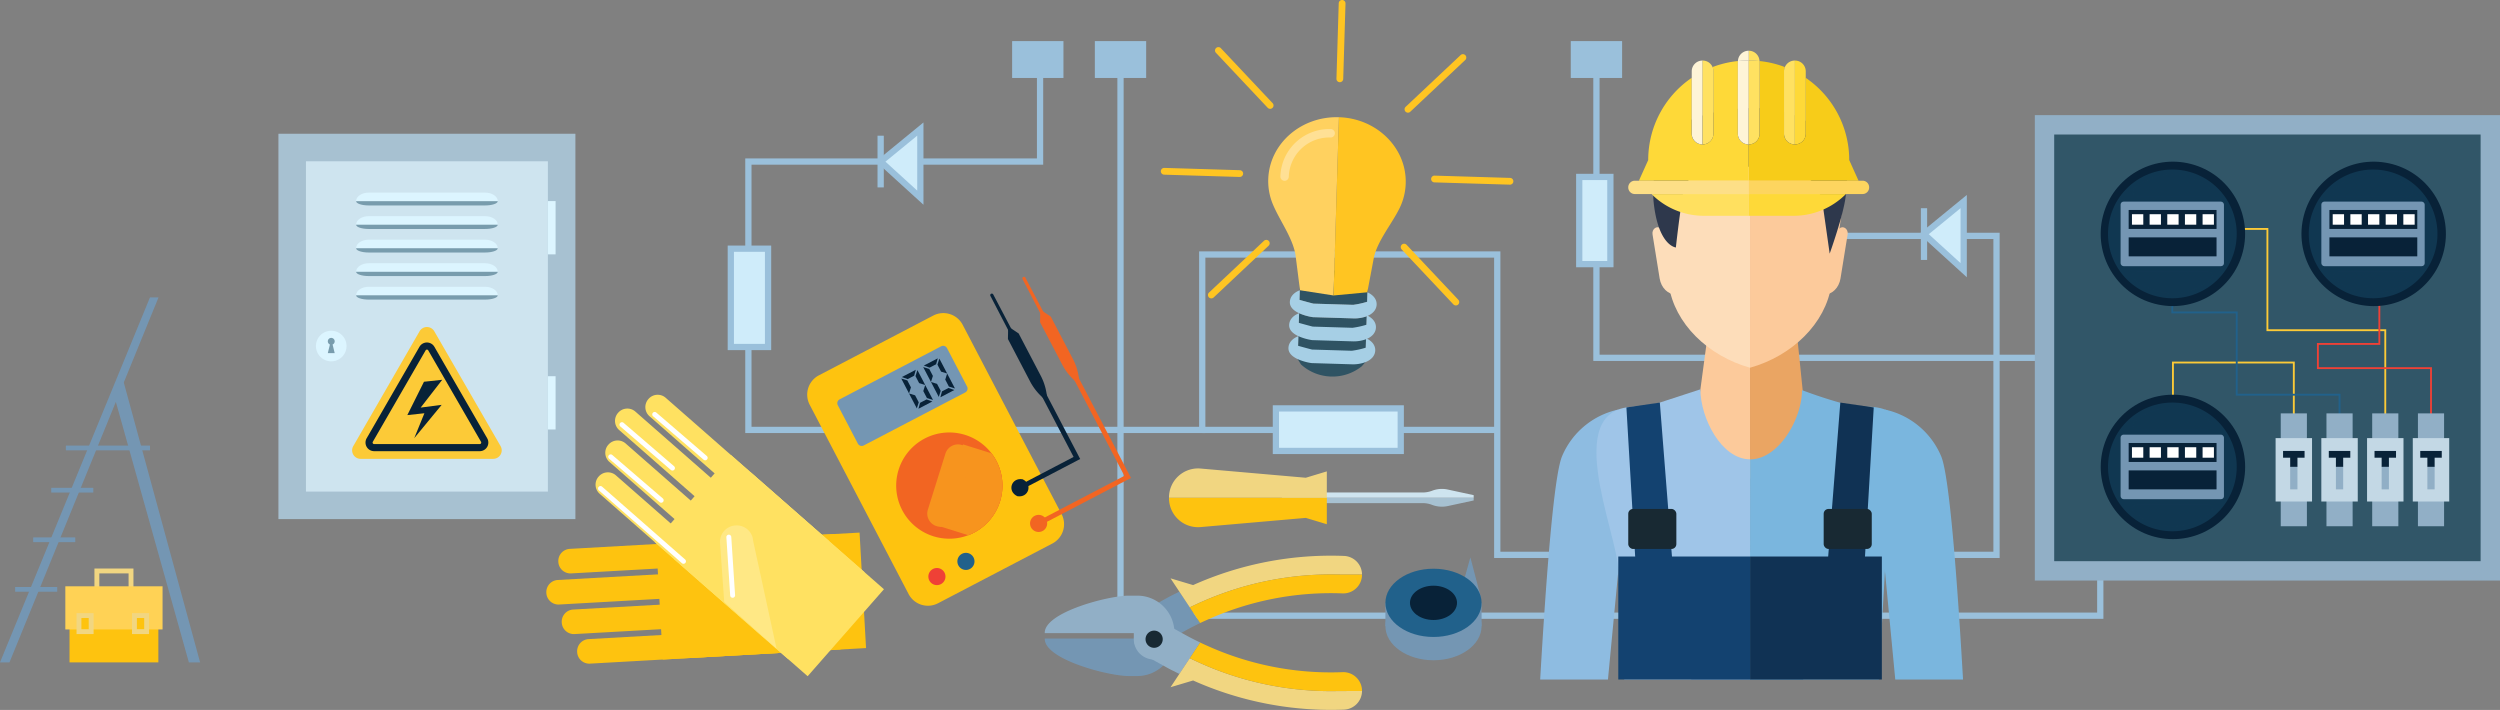 <svg xmlns="http://www.w3.org/2000/svg" width="1139.616" height="323.606" viewBox="0 0 1139.616 323.606">
  <rect x="0" y="0" width="1139.616" height="323.606" fill="#808080" stroke="none"/>
  <g id="Grupo_9814" data-name="Grupo 9814" transform="translate(-64.698 -250.662)">
    <g id="Grupo_9499" data-name="Grupo 9499" transform="translate(396.411 269.401)">
      <g id="Grupo_9486" data-name="Grupo 9486" transform="translate(8.014 9.091)">
        <path id="Trazado_9999" data-name="Trazado 9999" d="M755.549,486.936H525.117V350.025H393.489v79.961H183.749V304.8H316.706V260.414h2.854v47.241H186.6V427.132H390.635V347.172H527.971V484.083H752.7V341.534H663.383v-2.854h92.167Z" transform="translate(-183.749 -260.414)" fill="#9ac0db"/>
      </g>
      <g id="Grupo_9487" data-name="Grupo 9487" transform="translate(177.638 9.091)">
        <path id="Trazado_10000" data-name="Trazado 10000" d="M692.666,514.676H243.19V260.414h2.854V511.822h443.77v-114.7H460.142V265.689H463V394.268H692.666Z" transform="translate(-243.19 -260.414)" fill="#9ac0db"/>
      </g>
      <g id="Grupo_9488" data-name="Grupo 9488" transform="translate(129.664)">
        <rect id="Rectángulo_6158" data-name="Rectángulo 6158" width="23.396" height="16.804" fill="#9ac0db"/>
      </g>
      <g id="Grupo_9489" data-name="Grupo 9489" transform="translate(167.366)">
        <rect id="Rectángulo_6159" data-name="Rectángulo 6159" width="23.398" height="16.804" fill="#9ac0db"/>
      </g>
      <g id="Grupo_9490" data-name="Grupo 9490" transform="translate(384.318)">
        <rect id="Rectángulo_6160" data-name="Rectángulo 6160" width="23.398" height="16.804" fill="#9ac0db"/>
      </g>
      <g id="Grupo_9491" data-name="Grupo 9491" transform="translate(67.546 37.073)">
        <path id="Trazado_10001" data-name="Trazado 10001" d="M223.472,271.274l-18.1,14.82,18.1,16.467Z" transform="translate(-203.193 -268.266)" fill="#cfecfa"/>
        <path id="Trazado_10002" data-name="Trazado 10002" d="M226.315,307.745,204.61,288l21.7-17.775Zm-17.342-19.639,14.488,13.184V276.244Z" transform="translate(-204.61 -270.22)" fill="#9ac0db"/>
      </g>
      <g id="Grupo_9492" data-name="Grupo 9492" transform="translate(68.301 43.12)">
        <rect id="Rectángulo_6161" data-name="Rectángulo 6161" width="2.854" height="23.568" fill="#9ac0db"/>
      </g>
      <g id="Grupo_9493" data-name="Grupo 9493" transform="translate(543.149 70.127)">
        <path id="Trazado_10003" data-name="Trazado 10003" d="M390.137,282.858l-18.1,14.82,18.1,16.467Z" transform="translate(-369.857 -279.847)" fill="#cfecfa"/>
        <path id="Trazado_10004" data-name="Trazado 10004" d="M392.983,319.328l-21.708-19.75L392.983,281.8ZM375.641,299.69l14.488,13.184V287.827Z" transform="translate(-371.275 -281.803)" fill="#9ac0db"/>
      </g>
      <g id="Grupo_9494" data-name="Grupo 9494" transform="translate(543.905 76.176)">
        <rect id="Rectángulo_6162" data-name="Rectángulo 6162" width="2.854" height="23.568" fill="#9ac0db"/>
      </g>
      <g id="Grupo_9495" data-name="Grupo 9495" transform="translate(0 93.199)">
        <rect id="Rectángulo_6163" data-name="Rectángulo 6163" width="16.98" height="44.809" transform="translate(1.425 1.426)" fill="#cfecfa"/>
        <path id="Trazado_10005" data-name="Trazado 10005" d="M200.773,337.55H180.94V289.888h19.833ZM183.794,334.7h14.126V292.742H183.794Z" transform="translate(-180.94 -289.888)" fill="#9ac0db"/>
      </g>
      <g id="Grupo_9496" data-name="Grupo 9496" transform="translate(216.328 175.809)">
        <rect id="Rectángulo_6164" data-name="Rectángulo 6164" width="134.482" height="2.854" fill="#9ac0db"/>
      </g>
      <g id="Grupo_9497" data-name="Grupo 9497" transform="translate(248.475 165.995)">
        <rect id="Rectángulo_6165" data-name="Rectángulo 6165" width="56.906" height="19.385" transform="translate(1.426 1.425)" fill="#cfecfa"/>
        <path id="Trazado_10006" data-name="Trazado 10006" d="M327.771,337.636H268.013V315.4h59.758Zm-56.9-2.854h54.051V318.252H270.867Z" transform="translate(-268.013 -315.398)" fill="#9ac0db"/>
      </g>
      <g id="Grupo_9498" data-name="Grupo 9498" transform="translate(386.752 60.499)">
        <rect id="Rectángulo_6166" data-name="Rectángulo 6166" width="14.198" height="39.745" transform="translate(1.426 1.426)" fill="#cfecfa"/>
        <path id="Trazado_10007" data-name="Trazado 10007" d="M333.52,321.025H316.469v-42.6H333.52Zm-14.2-2.854h11.343V281.283H319.323Z" transform="translate(-316.469 -278.429)" fill="#9ac0db"/>
      </g>
    </g>
    <g id="Grupo_9521" data-name="Grupo 9521" transform="translate(191.62 311.635)">
      <g id="Grupo_9500" data-name="Grupo 9500">
        <rect id="Rectángulo_6167" data-name="Rectángulo 6167" width="135.377" height="175.658" fill="#a7c1d1"/>
      </g>
      <g id="Grupo_9501" data-name="Grupo 9501" transform="translate(12.547 12.549)">
        <rect id="Rectángulo_6168" data-name="Rectángulo 6168" width="110.282" height="150.563" fill="#cee4ef"/>
      </g>
      <g id="Grupo_9502" data-name="Grupo 9502" transform="translate(35.407 26.823)">
        <path id="Trazado_10008" data-name="Trazado 10008" d="M186.147,285.329H121.583v-.04c0-2.132,2.594-3.861,5.793-3.861h52.975c3.2,0,5.8,1.729,5.8,3.861Z" transform="translate(-121.583 -281.428)" fill="#dcf5ff"/>
      </g>
      <g id="Grupo_9503" data-name="Grupo 9503" transform="translate(35.407 30.724)">
        <path id="Trazado_10009" data-name="Trazado 10009" d="M186.147,282.8H121.583v.02c0,1.067,2.594,1.932,5.793,1.932h52.975c3.2,0,5.8-.865,5.8-1.932Z" transform="translate(-121.583 -282.795)" fill="#789cad"/>
      </g>
      <g id="Grupo_9504" data-name="Grupo 9504" transform="translate(35.407 37.556)">
        <path id="Trazado_10010" data-name="Trazado 10010" d="M186.147,289.09H121.583v-.04c0-2.134,2.594-3.861,5.793-3.861h52.975c3.2,0,5.8,1.727,5.8,3.861Z" transform="translate(-121.583 -285.189)" fill="#dcf5ff"/>
      </g>
      <g id="Grupo_9505" data-name="Grupo 9505" transform="translate(35.407 41.457)">
        <path id="Trazado_10011" data-name="Trazado 10011" d="M186.147,286.556H121.583v.02c0,1.067,2.594,1.929,5.793,1.929h52.975c3.2,0,5.8-.862,5.8-1.929Z" transform="translate(-121.583 -286.556)" fill="#789cad"/>
      </g>
      <g id="Grupo_9506" data-name="Grupo 9506" transform="translate(35.407 48.285)">
        <path id="Trazado_10012" data-name="Trazado 10012" d="M186.147,292.85H121.583v-.037c0-2.135,2.594-3.864,5.793-3.864h52.975c3.2,0,5.8,1.729,5.8,3.864Z" transform="translate(-121.583 -288.949)" fill="#dcf5ff"/>
      </g>
      <g id="Grupo_9507" data-name="Grupo 9507" transform="translate(35.407 52.186)">
        <path id="Trazado_10013" data-name="Trazado 10013" d="M186.147,290.316H121.583v.02c0,1.067,2.594,1.932,5.793,1.932h52.975c3.2,0,5.8-.865,5.8-1.932Z" transform="translate(-121.583 -290.316)" fill="#789cad"/>
      </g>
      <g id="Grupo_9508" data-name="Grupo 9508" transform="translate(35.407 59.018)">
        <path id="Trazado_10014" data-name="Trazado 10014" d="M186.147,296.611H121.583v-.037c0-2.134,2.594-3.864,5.793-3.864h52.975c3.2,0,5.8,1.729,5.8,3.864Z" transform="translate(-121.583 -292.71)" fill="#dcf5ff"/>
      </g>
      <g id="Grupo_9509" data-name="Grupo 9509" transform="translate(35.407 62.919)">
        <path id="Trazado_10015" data-name="Trazado 10015" d="M186.147,294.077H121.583v.02c0,1.067,2.594,1.932,5.793,1.932h52.975c3.2,0,5.8-.865,5.8-1.932Z" transform="translate(-121.583 -294.077)" fill="#789cad"/>
      </g>
      <g id="Grupo_9510" data-name="Grupo 9510" transform="translate(35.407 69.751)">
        <path id="Trazado_10016" data-name="Trazado 10016" d="M186.147,300.372H121.583v-.04c0-2.135,2.594-3.861,5.793-3.861h52.975c3.2,0,5.8,1.726,5.8,3.861Z" transform="translate(-121.583 -296.471)" fill="#dcf5ff"/>
      </g>
      <g id="Grupo_9511" data-name="Grupo 9511" transform="translate(35.407 73.651)">
        <path id="Trazado_10017" data-name="Trazado 10017" d="M186.147,297.838H121.583v.02c0,1.067,2.594,1.932,5.793,1.932h52.975c3.2,0,5.8-.865,5.8-1.932Z" transform="translate(-121.583 -297.838)" fill="#789cad"/>
      </g>
      <g id="Grupo_9516" data-name="Grupo 9516" transform="translate(33.588 88.099)">
        <g id="Grupo_9512" data-name="Grupo 9512">
          <path id="Trazado_10018" data-name="Trazado 10018" d="M155.045,362.993H124.822a3.87,3.87,0,0,1-3.353-5.8l15.113-26.176L151.7,304.836a3.87,3.87,0,0,1,6.7,0l15.113,26.177,15.11,26.176a3.869,3.869,0,0,1-3.35,5.8Z" transform="translate(-120.945 -302.901)" fill="#fcca37"/>
        </g>
        <g id="Grupo_9514" data-name="Grupo 9514" transform="translate(6.098 7.049)">
          <g id="Grupo_9513" data-name="Grupo 9513">
            <path id="Trazado_10019" data-name="Trazado 10019" d="M175.158,354.919H127.017a3.93,3.93,0,0,1-3.4-5.893l24.068-41.689a3.925,3.925,0,0,1,6.8,0l24.07,41.689a3.928,3.928,0,0,1-3.4,5.893Zm-24.073-46.3a.66.66,0,0,0-.591.34L126.42,350.647a.676.676,0,0,0,0,.688.667.667,0,0,0,.6.342h48.141a.686.686,0,0,0,.591-1.03l-24.07-41.692A.672.672,0,0,0,151.084,308.616Z" transform="translate(-123.082 -305.371)" fill="#082238"/>
          </g>
        </g>
        <g id="Grupo_9515" data-name="Grupo 9515" transform="translate(25.17 24.051)">
          <path id="Trazado_10020" data-name="Trazado 10020" d="M135.849,324l9.825-12.672-8.325.9-7.583,15.2,7.779-.842-4.63,11.359,12.507-15.193Z" transform="translate(-129.766 -311.329)" fill="#082238"/>
        </g>
      </g>
      <g id="Grupo_9517" data-name="Grupo 9517" transform="translate(17.104 89.8)">
        <path id="Trazado_10021" data-name="Trazado 10021" d="M129.112,310.469a6.971,6.971,0,1,1-6.971-6.971A6.97,6.97,0,0,1,129.112,310.469Z" transform="translate(-115.169 -303.497)" fill="#dcf5ff"/>
      </g>
      <g id="Grupo_9518" data-name="Grupo 9518" transform="translate(22.509 93.059)">
        <path id="Trazado_10022" data-name="Trazado 10022" d="M120.2,306.206a1.568,1.568,0,1,0-2.18,1.441l-.956,3.927H120.2l-.956-3.927A1.566,1.566,0,0,0,120.2,306.206Z" transform="translate(-117.063 -304.639)" fill="#789cad"/>
      </g>
      <g id="Grupo_9519" data-name="Grupo 9519" transform="translate(122.829 30.693)">
        <rect id="Rectángulo_6169" data-name="Rectángulo 6169" width="3.515" height="24.287" fill="#dcf5ff"/>
      </g>
      <g id="Grupo_9520" data-name="Grupo 9520" transform="translate(122.829 110.52)">
        <rect id="Rectángulo_6170" data-name="Rectángulo 6170" width="3.515" height="24.287" fill="#dcf5ff"/>
      </g>
    </g>
    <g id="Grupo_9551" data-name="Grupo 9551" transform="translate(540.94 464.192)">
      <g id="Grupo_9538" data-name="Grupo 9538" transform="translate(0 39.769)">
        <g id="Grupo_9534" data-name="Grupo 9534">
          <g id="Grupo_9522" data-name="Grupo 9522" transform="translate(0 37.776)">
            <path id="Trazado_10023" data-name="Trazado 10023" d="M290.712,352.834v-.171H231.587v.171c0,9.346,28.95,16.925,38.3,16.925h3.9A16.927,16.927,0,0,0,290.712,352.834Z" transform="translate(-231.587 -352.663)" fill="#7496b3"/>
          </g>
          <g id="Grupo_9533" data-name="Grupo 9533" transform="translate(40.665)">
            <g id="Grupo_9527" data-name="Grupo 9527">
              <g id="Grupo_9523" data-name="Grupo 9523" transform="translate(0 16.402)">
                <path id="Trazado_10024" data-name="Trazado 10024" d="M266.537,345.173c-1.812.907-3.641,1.772-5.419,2.754l-10.861,5.99a8.546,8.546,0,0,0-3.353,11.614,8.325,8.325,0,0,0,.85,1.23,8.54,8.54,0,0,0,10.764,2.126l10.861-5.993c2.491-1.378,5.031-2.648,7.591-3.858l-.959.437-4.729-7.137Z" transform="translate(-245.837 -345.173)" fill="#7496b3"/>
              </g>
              <g id="Grupo_9524" data-name="Grupo 9524" transform="translate(31.133 29.284)">
                <path id="Trazado_10025" data-name="Trazado 10025" d="M256.747,350.669c.722-.342,1.447-.656,2.172-.982Z" transform="translate(-256.747 -349.687)" fill="#182933"/>
              </g>
              <g id="Grupo_9525" data-name="Grupo 9525" transform="translate(16.679)">
                <path id="Trazado_10026" data-name="Trazado 10026" d="M260.448,362.99l-4.746-7.163-4.021-6.067,10.2,3.048.034.051a153.9,153.9,0,0,1,68.847-13.315,8.543,8.543,0,0,1,8.207,8.5c-4.891-.014-10.81-.031-11.369-.043a145.351,145.351,0,0,0-61.031,12.157C264.512,361.058,262.469,361.994,260.448,362.99Z" transform="translate(-251.682 -339.425)" fill="#f1d681"/>
              </g>
              <g id="Grupo_9526" data-name="Grupo 9526" transform="translate(25.446 8.548)">
                <path id="Trazado_10027" data-name="Trazado 10027" d="M254.754,357.438c2.02-1,4.064-1.932,6.121-2.831a145.351,145.351,0,0,1,61.031-12.157c.559.011,6.478.029,11.369.043l0,.034c0,.114,0,.231-.006.345a8.542,8.542,0,0,1-8.878,8.2,136.825,136.825,0,0,0-61.781,12.082c-.725.325-1.45.639-2.172.982l-.959.437Z" transform="translate(-254.754 -342.421)" fill="#fec30f"/>
              </g>
            </g>
            <g id="Grupo_9532" data-name="Grupo 9532" transform="translate(0 29.13)">
              <g id="Grupo_9528" data-name="Grupo 9528">
                <path id="Trazado_10028" data-name="Trazado 10028" d="M247.755,352.817a8.349,8.349,0,0,0-.85,1.233,8.543,8.543,0,0,0,3.353,11.612l10.861,5.993c1.778.979,3.607,1.843,5.419,2.754l4.746-7.163,4.729-7.137.959.437c-2.56-1.213-5.1-2.483-7.591-3.858l-10.861-5.993A8.539,8.539,0,0,0,247.755,352.817Z" transform="translate(-245.837 -349.633)" fill="#91afc6"/>
              </g>
              <g id="Grupo_9529" data-name="Grupo 9529" transform="translate(31.133 10.911)">
                <path id="Trazado_10029" data-name="Trazado 10029" d="M256.747,353.457c.722.34,1.447.656,2.172.984Z" transform="translate(-256.747 -353.457)" fill="#182933"/>
              </g>
              <g id="Grupo_9530" data-name="Grupo 9530" transform="translate(16.679 17.612)">
                <path id="Trazado_10030" data-name="Trazado 10030" d="M260.448,355.8l-4.746,7.163-4.021,6.067,10.2-3.048.034-.051a153.982,153.982,0,0,0,68.847,13.315,8.546,8.546,0,0,0,8.207-8.5c-4.891.017-10.81.034-11.369.046a145.356,145.356,0,0,1-61.031-12.159C264.512,357.734,262.469,356.8,260.448,355.8Z" transform="translate(-251.682 -355.805)" fill="#f1d681"/>
              </g>
              <g id="Grupo_9531" data-name="Grupo 9531" transform="translate(25.446 10.475)">
                <path id="Trazado_10031" data-name="Trazado 10031" d="M254.754,360.441c2.02.993,4.064,1.929,6.121,2.828a145.356,145.356,0,0,0,61.031,12.159c.559-.011,6.478-.029,11.369-.046l0-.034c0-.114,0-.228-.006-.345a8.545,8.545,0,0,0-8.878-8.2,136.9,136.9,0,0,1-61.781-12.077c-.725-.328-1.45-.645-2.172-.984l-.959-.437Z" transform="translate(-254.754 -353.304)" fill="#fec30f"/>
              </g>
            </g>
          </g>
        </g>
        <g id="Grupo_9536" data-name="Grupo 9536" transform="translate(0 18.223)">
          <g id="Grupo_9535" data-name="Grupo 9535">
            <path id="Trazado_10032" data-name="Trazado 10032" d="M231.587,362.733v.174h40.6v2.765a9.26,9.26,0,0,0,18.52,0v-2.939a16.925,16.925,0,0,0-16.925-16.922h-3.9C260.537,345.811,231.587,353.387,231.587,362.733Z" transform="translate(-231.587 -345.811)" fill="#91afc6"/>
          </g>
        </g>
        <g id="Grupo_9537" data-name="Grupo 9537" transform="translate(45.947 34.166)">
          <path id="Trazado_10033" data-name="Trazado 10033" d="M251.606,351.4a3.918,3.918,0,1,1-3.918,3.918A3.917,3.917,0,0,1,251.606,351.4Z" transform="translate(-247.688 -351.398)" fill="#182933"/>
        </g>
      </g>
      <g id="Grupo_9543" data-name="Grupo 9543" transform="translate(56.642)">
        <g id="Grupo_9539" data-name="Grupo 9539" transform="translate(51.454 9.348)">
          <path id="Trazado_10034" data-name="Trazado 10034" d="M356.9,331.6l-11.843-2.563a12.5,12.5,0,0,0-7.049.528l-.054.023a12.215,12.215,0,0,1-4.4.8h-64.09v2.414H356.9Z" transform="translate(-269.467 -328.765)" fill="#cee4ef"/>
        </g>
        <g id="Grupo_9540" data-name="Grupo 9540" transform="translate(51.454 13.395)">
          <path id="Trazado_10035" data-name="Trazado 10035" d="M356.9,331.39l-11.843,2.56a12.45,12.45,0,0,1-7.049-.525l-.054-.02a12.154,12.154,0,0,0-4.4-.808h-64.09v-2.414H356.9Z" transform="translate(-269.467 -330.183)" fill="#a7c1d1"/>
        </g>
        <g id="Grupo_9541" data-name="Grupo 9541">
          <path id="Trazado_10036" data-name="Trazado 10036" d="M323.382,326.836l-9.585,2.9-47.961-4.195a13.246,13.246,0,0,0-14.4,13.2v.146h71.946Z" transform="translate(-251.436 -325.489)" fill="#f1d681"/>
        </g>
        <g id="Grupo_9542" data-name="Grupo 9542" transform="translate(0 13.395)">
          <path id="Trazado_10037" data-name="Trazado 10037" d="M323.382,342.228l-9.585-2.894-47.961,4.189a13.242,13.242,0,0,1-14.4-13.2v-.146h71.946Z" transform="translate(-251.436 -330.183)" fill="#fec30f"/>
        </g>
      </g>
      <g id="Grupo_9550" data-name="Grupo 9550" transform="translate(155.292 40.543)">
        <g id="Grupo_9544" data-name="Grupo 9544" transform="translate(36.228)">
          <path id="Trazado_10038" data-name="Trazado 10038" d="M301.2,339.7l4.888,18.632-6.028,7.321-1.36-16.991Z" transform="translate(-298.701 -339.696)" fill="#7496b3"/>
        </g>
        <g id="Grupo_9545" data-name="Grupo 9545" transform="translate(0 15.788)">
          <path id="Trazado_10039" data-name="Trazado 10039" d="M307.922,345.229c12.108,0,21.919,6.966,21.919,15.558s-9.811,15.558-21.919,15.558-21.916-6.969-21.916-15.558S295.817,345.229,307.922,345.229Z" transform="translate(-286.006 -345.229)" fill="#7496b3"/>
        </g>
        <g id="Grupo_9546" data-name="Grupo 9546" transform="translate(0 20.728)">
          <rect id="Rectángulo_6171" data-name="Rectángulo 6171" width="8.798" height="10.618" fill="#7496b3"/>
        </g>
        <g id="Grupo_9547" data-name="Grupo 9547" transform="translate(35.038 20.728)">
          <rect id="Rectángulo_6172" data-name="Rectángulo 6172" width="8.798" height="10.618" fill="#7496b3"/>
        </g>
        <g id="Grupo_9548" data-name="Grupo 9548" transform="translate(0 5.173)">
          <path id="Trazado_10040" data-name="Trazado 10040" d="M307.922,341.509c12.108,0,21.919,6.963,21.919,15.555s-9.811,15.558-21.919,15.558-21.916-6.963-21.916-15.558S295.817,341.509,307.922,341.509Z" transform="translate(-286.006 -341.509)" fill="#21618b"/>
        </g>
        <g id="Grupo_9549" data-name="Grupo 9549" transform="translate(11.192 12.912)">
          <path id="Trazado_10041" data-name="Trazado 10041" d="M300.652,344.221c5.927,0,10.727,3.5,10.727,7.816s-4.8,7.819-10.727,7.819-10.724-3.5-10.724-7.819S294.728,344.221,300.652,344.221Z" transform="translate(-289.928 -344.221)" fill="#082238"/>
        </g>
      </g>
    </g>
    <g id="Grupo_9571" data-name="Grupo 9571" transform="translate(64.698 386.217)">
      <g id="Grupo_9558" data-name="Grupo 9558">
        <g id="Grupo_9552" data-name="Grupo 9552">
          <path id="Trazado_10042" data-name="Trazado 10042" d="M69.011,464.556H64.7l68.375-166.392h3.89Z" transform="translate(-64.698 -298.164)" fill="#7496b3"/>
        </g>
        <g id="Grupo_9553" data-name="Grupo 9553" transform="translate(30.032 67.571)">
          <rect id="Rectángulo_6173" data-name="Rectángulo 6173" width="38.343" height="2.157" fill="#7496b3"/>
        </g>
        <g id="Grupo_9554" data-name="Grupo 9554" transform="translate(23.357 86.816)">
          <rect id="Rectángulo_6174" data-name="Rectángulo 6174" width="19.172" height="2.157" fill="#7496b3"/>
        </g>
        <g id="Grupo_9555" data-name="Grupo 9555" transform="translate(15.135 109.419)">
          <rect id="Rectángulo_6175" data-name="Rectángulo 6175" width="19.171" height="2.157" fill="#7496b3"/>
        </g>
        <g id="Grupo_9556" data-name="Grupo 9556" transform="translate(6.913 132.023)">
          <rect id="Rectángulo_6176" data-name="Rectángulo 6176" width="19.172" height="2.157" fill="#7496b3"/>
        </g>
        <g id="Grupo_9557" data-name="Grupo 9557" transform="translate(51.494 36.175)">
          <path id="Trazado_10043" data-name="Trazado 10043" d="M122.469,441.058h-5.121l-34.6-123.442,4.208-6.775Z" transform="translate(-82.743 -310.841)" fill="#7496b3"/>
        </g>
      </g>
      <g id="Grupo_9570" data-name="Grupo 9570" transform="translate(29.782 123.605)">
        <g id="Grupo_9566" data-name="Grupo 9566">
          <g id="Grupo_9560" data-name="Grupo 9560" transform="translate(13.267)">
            <g id="Grupo_9559" data-name="Grupo 9559">
              <path id="Trazado_10044" data-name="Trazado 10044" d="M97.568,358.564H79.784V341.479H97.568Zm-15.561-2.223H95.345V343.7H82.007Z" transform="translate(-79.784 -341.479)" fill="#f1d681"/>
            </g>
          </g>
          <g id="Grupo_9561" data-name="Grupo 9561" transform="translate(1.91 12.756)">
            <rect id="Rectángulo_6177" data-name="Rectángulo 6177" width="40.497" height="30.03" fill="#fec30f"/>
          </g>
          <g id="Grupo_9562" data-name="Grupo 9562" transform="translate(0 8.105)">
            <rect id="Rectángulo_6178" data-name="Rectángulo 6178" width="44.318" height="19.666" fill="#ffd255"/>
          </g>
          <g id="Grupo_9565" data-name="Grupo 9565" transform="translate(30.392 20.329)">
            <g id="Grupo_9563" data-name="Grupo 9563" transform="translate(1.11 1.108)">
              <rect id="Rectángulo_6179" data-name="Rectángulo 6179" width="5.557" height="7.329" fill="#fec30f"/>
            </g>
            <g id="Grupo_9564" data-name="Grupo 9564">
              <path id="Trazado_10045" data-name="Trazado 10045" d="M93.564,358.151H85.785V348.6h7.779Zm-5.556-2.223h3.333v-5.105H88.008Z" transform="translate(-85.785 -348.603)" fill="#f1d681"/>
            </g>
          </g>
        </g>
        <g id="Grupo_9569" data-name="Grupo 9569" transform="translate(5.106 20.329)">
          <g id="Grupo_9567" data-name="Grupo 9567" transform="translate(1.112 1.108)">
            <rect id="Rectángulo_6180" data-name="Rectángulo 6180" width="5.557" height="7.329" fill="#fec30f"/>
          </g>
          <g id="Grupo_9568" data-name="Grupo 9568">
            <path id="Trazado_10046" data-name="Trazado 10046" d="M84.7,358.151H76.924V348.6H84.7Zm-5.556-2.223h3.336v-5.105H79.147Z" transform="translate(-76.924 -348.603)" fill="#f1d681"/>
          </g>
        </g>
      </g>
    </g>
    <g id="Grupo_9652" data-name="Grupo 9652" transform="translate(992.261 303.152)">
      <g id="Grupo_9572" data-name="Grupo 9572">
        <rect id="Rectángulo_6181" data-name="Rectángulo 6181" width="212.053" height="212.156" fill="#91afc6"/>
      </g>
      <g id="Grupo_9573" data-name="Grupo 9573" transform="translate(8.837 8.831)">
        <rect id="Rectángulo_6182" data-name="Rectángulo 6182" width="194.379" height="194.491" fill="#315668"/>
      </g>
      <g id="Grupo_9575" data-name="Grupo 9575" transform="translate(62.538 112.332)">
        <g id="Grupo_9574" data-name="Grupo 9574">
          <path id="Trazado_10047" data-name="Trazado 10047" d="M467.614,335.841h-.856V309.273H412.511v26.569h-.853V308.42h55.955Z" transform="translate(-411.658 -308.42)" fill="#fcca37"/>
        </g>
      </g>
      <g id="Grupo_9577" data-name="Grupo 9577" transform="translate(62.231 72.999)">
        <g id="Grupo_9576" data-name="Grupo 9576">
          <path id="Trazado_10048" data-name="Trazado 10048" d="M488.658,363.478h-.853V349.494H440.929V312H411.551V294.637h.853v16.506h29.381v37.5h46.873Z" transform="translate(-411.551 -294.637)" fill="#21618b"/>
        </g>
      </g>
      <g id="Grupo_9579" data-name="Grupo 9579" transform="translate(73.593 51.444)">
        <g id="Grupo_9578" data-name="Grupo 9578">
          <path id="Trazado_10049" data-name="Trazado 10049" d="M502.123,378.991h-.853V334.1H447.538V287.936H415.532v-.853h32.862v46.163h53.729Z" transform="translate(-415.532 -287.083)" fill="#fcca37"/>
        </g>
      </g>
      <g id="Grupo_9581" data-name="Grupo 9581" transform="translate(128.609 77.762)">
        <g id="Grupo_9580" data-name="Grupo 9580">
          <path id="Trazado_10050" data-name="Trazado 10050" d="M487.231,356.873h-.853V334.306H434.812v-11.9H462.83v-26.1h.853v26.956H435.664v10.188h51.566Z" transform="translate(-434.812 -296.306)" fill="#ef4136"/>
        </g>
      </g>
      <g id="Grupo_9595" data-name="Grupo 9595" transform="translate(22.849 14.015)">
        <g id="Grupo_9582" data-name="Grupo 9582">
          <circle id="Elipse_156" data-name="Elipse 156" cx="32.92" cy="32.92" r="32.92" transform="matrix(0.25, -0.968, 0.968, 0.25, 0, 63.743)" fill="#082238"/>
        </g>
        <g id="Grupo_9583" data-name="Grupo 9583" transform="translate(10.518 10.781)">
          <path id="Trazado_10051" data-name="Trazado 10051" d="M460.107,307.078a29.336,29.336,0,1,1-29.336-29.333A29.335,29.335,0,0,1,460.107,307.078Z" transform="translate(-401.436 -277.745)" fill="#103751"/>
        </g>
        <g id="Grupo_9584" data-name="Grupo 9584" transform="translate(16.255 25.404)">
          <rect id="Rectángulo_6183" data-name="Rectángulo 6183" width="47.107" height="29.423" rx="1.341" fill="#7496b3"/>
        </g>
        <g id="Grupo_9585" data-name="Grupo 9585" transform="translate(19.93 29.208)">
          <rect id="Rectángulo_6184" data-name="Rectángulo 6184" width="40.057" height="8.647" fill="#082238"/>
        </g>
        <g id="Grupo_9586" data-name="Grupo 9586" transform="translate(21.435 31.144)">
          <rect id="Rectángulo_6185" data-name="Rectángulo 6185" width="5.164" height="4.776" fill="#fff"/>
        </g>
        <g id="Grupo_9587" data-name="Grupo 9587" transform="translate(29.483 31.144)">
          <rect id="Rectángulo_6186" data-name="Rectángulo 6186" width="5.164" height="4.776" fill="#fff"/>
        </g>
        <g id="Grupo_9588" data-name="Grupo 9588" transform="translate(37.534 31.144)">
          <rect id="Rectángulo_6187" data-name="Rectángulo 6187" width="5.161" height="4.776" fill="#fff"/>
        </g>
        <g id="Grupo_9589" data-name="Grupo 9589" transform="translate(45.582 31.144)">
          <rect id="Rectángulo_6188" data-name="Rectángulo 6188" width="5.161" height="4.776" fill="#fff"/>
        </g>
        <g id="Grupo_9590" data-name="Grupo 9590" transform="translate(53.631 31.144)">
          <rect id="Rectángulo_6189" data-name="Rectángulo 6189" width="5.164" height="4.776" fill="#fff"/>
        </g>
        <g id="Grupo_9591" data-name="Grupo 9591" transform="translate(19.93 41.701)">
          <rect id="Rectángulo_6190" data-name="Rectángulo 6190" width="40.057" height="8.65" fill="#082238"/>
        </g>
        <g id="Grupo_9594" data-name="Grupo 9594" transform="translate(21.736 13.07)" opacity="0.5" style="mix-blend-mode: screen;isolation: isolate">
          <g id="Grupo_9592" data-name="Grupo 9592">
            <path id="Trazado_10052" data-name="Trazado 10052" d="M407.47,288.592a2.1,2.1,0,0,1-1.338-3.724,26.98,26.98,0,0,1,34.706,0,2.1,2.1,0,0,1-1.338,3.724Z" transform="translate(-405.367 -278.547)" fill="#103751"/>
          </g>
          <g id="Grupo_9593" data-name="Grupo 9593" transform="translate(0 44.043)">
            <path id="Trazado_10053" data-name="Trazado 10053" d="M423.484,304.029a27.116,27.116,0,0,1-17.353-6.321,2.106,2.106,0,0,1,1.338-3.727H439.5a2.105,2.105,0,0,1,1.338,3.727A27.117,27.117,0,0,1,423.484,304.029Z" transform="translate(-405.367 -293.981)" fill="#103751"/>
          </g>
        </g>
      </g>
      <g id="Grupo_9609" data-name="Grupo 9609" transform="translate(116.721 16.378)">
        <g id="Grupo_9596" data-name="Grupo 9596">
          <circle id="Elipse_157" data-name="Elipse 157" cx="32.92" cy="32.92" r="32.92" transform="translate(0 64.996) rotate(-80.816)" fill="#082238"/>
        </g>
        <g id="Grupo_9597" data-name="Grupo 9597" transform="translate(8.157 8.419)">
          <path id="Trazado_10054" data-name="Trazado 10054" d="M492.172,307.078a29.334,29.334,0,1,1-29.333-29.333A29.335,29.335,0,0,1,492.172,307.078Z" transform="translate(-433.504 -277.745)" fill="#103751"/>
        </g>
        <g id="Grupo_9598" data-name="Grupo 9598" transform="translate(13.895 23.041)">
          <rect id="Rectángulo_6191" data-name="Rectángulo 6191" width="47.107" height="29.423" rx="1.341" fill="#7496b3"/>
        </g>
        <g id="Grupo_9599" data-name="Grupo 9599" transform="translate(17.571 26.845)">
          <rect id="Rectángulo_6192" data-name="Rectángulo 6192" width="40.054" height="8.647" fill="#082238"/>
        </g>
        <g id="Grupo_9600" data-name="Grupo 9600" transform="translate(19.073 28.782)">
          <rect id="Rectángulo_6193" data-name="Rectángulo 6193" width="5.164" height="4.776" fill="#fff"/>
        </g>
        <g id="Grupo_9601" data-name="Grupo 9601" transform="translate(27.124 28.782)">
          <rect id="Rectángulo_6194" data-name="Rectángulo 6194" width="5.161" height="4.776" fill="#fff"/>
        </g>
        <g id="Grupo_9602" data-name="Grupo 9602" transform="translate(35.172 28.782)">
          <rect id="Rectángulo_6195" data-name="Rectángulo 6195" width="5.161" height="4.776" fill="#fff"/>
        </g>
        <g id="Grupo_9603" data-name="Grupo 9603" transform="translate(43.22 28.782)">
          <rect id="Rectángulo_6196" data-name="Rectángulo 6196" width="5.164" height="4.776" fill="#fff"/>
        </g>
        <g id="Grupo_9604" data-name="Grupo 9604" transform="translate(51.268 28.782)">
          <rect id="Rectángulo_6197" data-name="Rectángulo 6197" width="5.164" height="4.776" fill="#fff"/>
        </g>
        <g id="Grupo_9605" data-name="Grupo 9605" transform="translate(17.571 39.338)">
          <rect id="Rectángulo_6198" data-name="Rectángulo 6198" width="40.054" height="8.65" fill="#082238"/>
        </g>
        <g id="Grupo_9608" data-name="Grupo 9608" transform="translate(19.375 10.707)" opacity="0.5" style="mix-blend-mode: screen;isolation: isolate">
          <g id="Grupo_9606" data-name="Grupo 9606">
            <path id="Trazado_10055" data-name="Trazado 10055" d="M439.538,288.592a2.1,2.1,0,0,1-1.338-3.724,26.981,26.981,0,0,1,34.706,0,2.1,2.1,0,0,1-1.341,3.724Z" transform="translate(-437.435 -278.547)" fill="#103751"/>
          </g>
          <g id="Grupo_9607" data-name="Grupo 9607" transform="translate(0 44.043)">
            <path id="Trazado_10056" data-name="Trazado 10056" d="M455.553,304.029a27.117,27.117,0,0,1-17.353-6.321,2.105,2.105,0,0,1,1.338-3.727h32.026a2.106,2.106,0,0,1,1.341,3.727A27.116,27.116,0,0,1,455.553,304.029Z" transform="translate(-437.435 -293.981)" fill="#103751"/>
          </g>
        </g>
      </g>
      <g id="Grupo_9623" data-name="Grupo 9623" transform="translate(30.044 127.43)">
        <g id="Grupo_9610" data-name="Grupo 9610">
          <circle id="Elipse_158" data-name="Elipse 158" cx="32.92" cy="32.92" r="32.92" fill="#082238"/>
        </g>
        <g id="Grupo_9611" data-name="Grupo 9611" transform="translate(3.323 3.587)">
          <path id="Trazado_10057" data-name="Trazado 10057" d="M460.107,344.3a29.336,29.336,0,1,1-29.336-29.333A29.334,29.334,0,0,1,460.107,344.3Z" transform="translate(-401.436 -314.968)" fill="#103751"/>
        </g>
        <g id="Grupo_9612" data-name="Grupo 9612" transform="translate(9.06 18.209)">
          <rect id="Rectángulo_6199" data-name="Rectángulo 6199" width="47.107" height="29.423" rx="1.341" fill="#7496b3"/>
        </g>
        <g id="Grupo_9613" data-name="Grupo 9613" transform="translate(12.736 22.012)">
          <rect id="Rectángulo_6200" data-name="Rectángulo 6200" width="40.057" height="8.65" fill="#082238"/>
        </g>
        <g id="Grupo_9614" data-name="Grupo 9614" transform="translate(14.24 23.949)">
          <rect id="Rectángulo_6201" data-name="Rectángulo 6201" width="5.164" height="4.777" fill="#fff"/>
        </g>
        <g id="Grupo_9615" data-name="Grupo 9615" transform="translate(22.288 23.949)">
          <rect id="Rectángulo_6202" data-name="Rectángulo 6202" width="5.164" height="4.777" fill="#fff"/>
        </g>
        <g id="Grupo_9616" data-name="Grupo 9616" transform="translate(30.339 23.949)">
          <rect id="Rectángulo_6203" data-name="Rectángulo 6203" width="5.161" height="4.777" fill="#fff"/>
        </g>
        <g id="Grupo_9617" data-name="Grupo 9617" transform="translate(38.387 23.949)">
          <rect id="Rectángulo_6204" data-name="Rectángulo 6204" width="5.161" height="4.777" fill="#fff"/>
        </g>
        <g id="Grupo_9618" data-name="Grupo 9618" transform="translate(46.436 23.949)">
          <rect id="Rectángulo_6205" data-name="Rectángulo 6205" width="5.164" height="4.777" fill="#fff"/>
        </g>
        <g id="Grupo_9619" data-name="Grupo 9619" transform="translate(12.736 34.506)">
          <rect id="Rectángulo_6206" data-name="Rectángulo 6206" width="40.057" height="8.65" fill="#082238"/>
        </g>
        <g id="Grupo_9622" data-name="Grupo 9622" transform="translate(14.541 5.876)" opacity="0.5" style="mix-blend-mode: screen;isolation: isolate">
          <g id="Grupo_9620" data-name="Grupo 9620">
            <path id="Trazado_10058" data-name="Trazado 10058" d="M407.47,325.815a2.1,2.1,0,0,1-1.338-3.724,26.981,26.981,0,0,1,34.706,0,2.1,2.1,0,0,1-1.338,3.724Z" transform="translate(-405.367 -315.77)" fill="#103751"/>
          </g>
          <g id="Grupo_9621" data-name="Grupo 9621" transform="translate(0 44.043)">
            <path id="Trazado_10059" data-name="Trazado 10059" d="M423.484,341.252a27.117,27.117,0,0,1-17.353-6.321,2.106,2.106,0,0,1,1.338-3.727H439.5a2.105,2.105,0,0,1,1.338,3.727A27.117,27.117,0,0,1,423.484,341.252Z" transform="translate(-405.367 -331.204)" fill="#103751"/>
          </g>
        </g>
      </g>
      <g id="Grupo_9626" data-name="Grupo 9626" transform="translate(109.762 135.949)">
        <g id="Grupo_9624" data-name="Grupo 9624" transform="translate(2.341)">
          <rect id="Rectángulo_6207" data-name="Rectángulo 6207" width="11.925" height="51.446" fill="#91afc6"/>
        </g>
        <g id="Grupo_9625" data-name="Grupo 9625" transform="translate(0 11.275)">
          <rect id="Rectángulo_6208" data-name="Rectángulo 6208" width="16.607" height="28.899" fill="#c3d8e5"/>
        </g>
      </g>
      <g id="Grupo_9629" data-name="Grupo 9629" transform="translate(113.165 153.068)">
        <g id="Grupo_9627" data-name="Grupo 9627" transform="translate(3.244 2.486)">
          <rect id="Rectángulo_6209" data-name="Rectángulo 6209" width="3.314" height="4.796" fill="#082238"/>
        </g>
        <g id="Grupo_9628" data-name="Grupo 9628">
          <rect id="Rectángulo_6210" data-name="Rectángulo 6210" width="9.801" height="3.088" fill="#082238"/>
        </g>
      </g>
      <g id="Grupo_9632" data-name="Grupo 9632" transform="translate(130.607 135.949)">
        <g id="Grupo_9630" data-name="Grupo 9630" transform="translate(2.341)">
          <rect id="Rectángulo_6211" data-name="Rectángulo 6211" width="11.925" height="51.446" fill="#91afc6"/>
        </g>
        <g id="Grupo_9631" data-name="Grupo 9631" transform="translate(0 11.275)">
          <rect id="Rectángulo_6212" data-name="Rectángulo 6212" width="16.607" height="28.899" fill="#c3d8e5"/>
        </g>
      </g>
      <g id="Grupo_9635" data-name="Grupo 9635" transform="translate(134.01 153.068)">
        <g id="Grupo_9633" data-name="Grupo 9633" transform="translate(3.244 2.486)">
          <rect id="Rectángulo_6213" data-name="Rectángulo 6213" width="3.314" height="4.796" fill="#082238"/>
        </g>
        <g id="Grupo_9634" data-name="Grupo 9634">
          <rect id="Rectángulo_6214" data-name="Rectángulo 6214" width="9.801" height="3.088" fill="#082238"/>
        </g>
      </g>
      <g id="Grupo_9638" data-name="Grupo 9638" transform="translate(151.452 135.949)">
        <g id="Grupo_9636" data-name="Grupo 9636" transform="translate(2.344)">
          <rect id="Rectángulo_6215" data-name="Rectángulo 6215" width="11.922" height="51.446" fill="#91afc6"/>
        </g>
        <g id="Grupo_9637" data-name="Grupo 9637" transform="translate(0 11.275)">
          <rect id="Rectángulo_6216" data-name="Rectángulo 6216" width="16.606" height="28.899" fill="#c3d8e5"/>
        </g>
      </g>
      <g id="Grupo_9641" data-name="Grupo 9641" transform="translate(154.855 153.068)">
        <g id="Grupo_9639" data-name="Grupo 9639" transform="translate(3.244 2.486)">
          <rect id="Rectángulo_6217" data-name="Rectángulo 6217" width="3.313" height="4.796" fill="#082238"/>
        </g>
        <g id="Grupo_9640" data-name="Grupo 9640">
          <rect id="Rectángulo_6218" data-name="Rectángulo 6218" width="9.801" height="3.088" fill="#082238"/>
        </g>
      </g>
      <g id="Grupo_9644" data-name="Grupo 9644" transform="translate(172.297 135.949)">
        <g id="Grupo_9642" data-name="Grupo 9642" transform="translate(2.344)">
          <rect id="Rectángulo_6219" data-name="Rectángulo 6219" width="11.922" height="51.446" fill="#91afc6"/>
        </g>
        <g id="Grupo_9643" data-name="Grupo 9643" transform="translate(0 11.275)">
          <rect id="Rectángulo_6220" data-name="Rectángulo 6220" width="16.609" height="28.899" fill="#c3d8e5"/>
        </g>
      </g>
      <g id="Grupo_9647" data-name="Grupo 9647" transform="translate(175.7 153.068)">
        <g id="Grupo_9645" data-name="Grupo 9645" transform="translate(3.247 2.486)">
          <rect id="Rectángulo_6221" data-name="Rectángulo 6221" width="3.311" height="4.796" fill="#082238"/>
        </g>
        <g id="Grupo_9646" data-name="Grupo 9646">
          <rect id="Rectángulo_6222" data-name="Rectángulo 6222" width="9.804" height="3.088" fill="#082238"/>
        </g>
      </g>
      <g id="Grupo_9648" data-name="Grupo 9648" transform="translate(116.409 160.35)">
        <rect id="Rectángulo_6223" data-name="Rectángulo 6223" width="3.314" height="10.236" fill="#91afc6"/>
      </g>
      <g id="Grupo_9649" data-name="Grupo 9649" transform="translate(137.253 160.35)">
        <rect id="Rectángulo_6224" data-name="Rectángulo 6224" width="3.314" height="10.236" fill="#91afc6"/>
      </g>
      <g id="Grupo_9650" data-name="Grupo 9650" transform="translate(158.099 160.35)">
        <rect id="Rectángulo_6225" data-name="Rectángulo 6225" width="3.313" height="10.236" fill="#91afc6"/>
      </g>
      <g id="Grupo_9651" data-name="Grupo 9651" transform="translate(178.946 160.35)">
        <rect id="Rectángulo_6226" data-name="Rectángulo 6226" width="3.311" height="10.236" fill="#91afc6"/>
      </g>
    </g>
    <g id="Grupo_9679" data-name="Grupo 9679" transform="translate(313.732 430.618)">
      <g id="Grupo_9659" data-name="Grupo 9659" transform="translate(0 62.806)">
        <g id="Grupo_9653" data-name="Grupo 9653" transform="translate(14.049 42.994)">
          <path id="Trazado_10060" data-name="Trazado 10060" d="M261.177,350.8l.628,11.183-99.056,5.576a5.54,5.54,0,0,1-5.844-5.222l-.006-.111a5.542,5.542,0,0,1,5.222-5.847Z" transform="translate(-156.89 -350.799)" fill="#fec30f"/>
        </g>
        <g id="Grupo_9654" data-name="Grupo 9654" transform="translate(7.025 29.516)">
          <path id="Trazado_10061" data-name="Trazado 10061" d="M258.716,346.076l.628,11.183-99.056,5.579a5.542,5.542,0,0,1-5.844-5.222l-.006-.114a5.542,5.542,0,0,1,5.222-5.847Z" transform="translate(-154.429 -346.076)" fill="#fec30f"/>
        </g>
        <g id="Grupo_9655" data-name="Grupo 9655" transform="translate(0 16.044)">
          <path id="Trazado_10062" data-name="Trazado 10062" d="M256.257,341.355l.628,11.181-99.053,5.579a5.544,5.544,0,0,1-5.847-5.222l-.009-.114a5.546,5.546,0,0,1,5.225-5.847Z" transform="translate(-151.967 -341.355)" fill="#fec30f"/>
        </g>
        <g id="Grupo_9656" data-name="Grupo 9656" transform="translate(5.465 1.862)">
          <path id="Trazado_10063" data-name="Trazado 10063" d="M258.172,336.385l.628,11.183-99.053,5.579a5.546,5.546,0,0,1-5.847-5.222l-.009-.111a5.546,5.546,0,0,1,5.225-5.85Z" transform="translate(-153.882 -336.385)" fill="#fec30f"/>
        </g>
        <g id="Grupo_9657" data-name="Grupo 9657" transform="translate(61.819)">
          <rect id="Rectángulo_6227" data-name="Rectángulo 6227" width="81.139" height="52.749" transform="matrix(0.998, -0.056, 0.056, 0.998, 0, 4.561)" fill="#fec30f"/>
        </g>
        <g id="Grupo_9658" data-name="Grupo 9658" transform="translate(50.131 0.657)">
          <rect id="Rectángulo_6228" data-name="Rectángulo 6228" width="81.139" height="52.749" transform="translate(0 4.563) rotate(-3.224)" fill="#fec30f"/>
        </g>
      </g>
      <g id="Grupo_9678" data-name="Grupo 9678" transform="translate(22.451)">
        <g id="Grupo_9666" data-name="Grupo 9666">
          <g id="Grupo_9660" data-name="Grupo 9660" transform="translate(0 35.361)">
            <path id="Trazado_10064" data-name="Trazado 10064" d="M243.69,392.916l-7.385,8.418-74.583-65.426a5.545,5.545,0,0,1-.514-7.822l.077-.086a5.545,5.545,0,0,1,7.822-.511Z" transform="translate(-159.834 -326.115)" fill="#ffe161"/>
          </g>
          <g id="Grupo_9661" data-name="Grupo 9661" transform="translate(4.432 20.824)">
            <path id="Trazado_10065" data-name="Trazado 10065" d="M245.243,387.822l-7.385,8.415-74.583-65.423a5.545,5.545,0,0,1-.514-7.822l.077-.083a5.542,5.542,0,0,1,7.822-.514Z" transform="translate(-161.387 -321.021)" fill="#ffe161"/>
          </g>
          <g id="Grupo_9662" data-name="Grupo 9662" transform="translate(8.863 6.288)">
            <path id="Trazado_10066" data-name="Trazado 10066" d="M246.8,382.728l-7.385,8.415-74.583-65.423a5.54,5.54,0,0,1-.511-7.822l.071-.083a5.546,5.546,0,0,1,7.825-.514Z" transform="translate(-162.94 -315.927)" fill="#ffe161"/>
          </g>
          <g id="Grupo_9663" data-name="Grupo 9663" transform="translate(22.698)">
            <path id="Trazado_10067" data-name="Trazado 10067" d="M251.644,380.526l-7.385,8.415-74.583-65.423a5.542,5.542,0,0,1-.511-7.822l.071-.086a5.546,5.546,0,0,1,7.825-.511Z" transform="translate(-167.789 -313.724)" fill="#ffe161"/>
          </g>
          <g id="Grupo_9664" data-name="Grupo 9664" transform="translate(35.677 35.139)">
            <rect id="Rectángulo_6229" data-name="Rectángulo 6229" width="52.75" height="81.139" transform="translate(0 39.656) rotate(-48.744)" fill="#ffe161"/>
          </g>
          <g id="Grupo_9665" data-name="Grupo 9665" transform="translate(26.878 27.421)">
            <rect id="Rectángulo_6230" data-name="Rectángulo 6230" width="52.747" height="81.139" transform="translate(0 39.653) rotate(-48.743)" fill="#ffe161"/>
          </g>
        </g>
        <g id="Grupo_9667" data-name="Grupo 9667" transform="translate(56.716 59.555)">
          <path id="Trazado_10068" data-name="Trazado 10068" d="M194.821,341.592l10.673,49.183-23.848-21.3-1.921-26.9a7.483,7.483,0,0,1,6.983-7.959l.151-.014A7.491,7.491,0,0,1,194.821,341.592Z" transform="translate(-179.709 -334.593)" fill="#ffe885"/>
        </g>
        <g id="Grupo_9669" data-name="Grupo 9669" transform="translate(1.131 41.618)">
          <g id="Grupo_9668" data-name="Grupo 9668">
            <path id="Trazado_10069" data-name="Trazado 10069" d="M200.251,362.934a1.112,1.112,0,0,1-1.806.516l-37.834-33.185a1.118,1.118,0,0,1,1.475-1.681L199.92,361.77A1.114,1.114,0,0,1,200.251,362.934Z" transform="translate(-160.231 -328.308)" fill="#fff"/>
          </g>
        </g>
        <g id="Grupo_9671" data-name="Grupo 9671" transform="translate(5.777 27.181)">
          <g id="Grupo_9670" data-name="Grupo 9670">
            <path id="Trazado_10070" data-name="Trazado 10070" d="M187.071,344.486a1.07,1.07,0,0,1-.223.405,1.112,1.112,0,0,1-1.575.12l-23.023-19.8a1.117,1.117,0,1,1,1.455-1.7l23.023,19.8A1.116,1.116,0,0,1,187.071,344.486Z" transform="translate(-161.859 -323.249)" fill="#fff"/>
          </g>
        </g>
        <g id="Grupo_9673" data-name="Grupo 9673" transform="translate(10.912 12.507)">
          <g id="Grupo_9672" data-name="Grupo 9672">
            <path id="Trazado_10071" data-name="Trazado 10071" d="M188.873,339.345a1.07,1.07,0,0,1-.223.405,1.12,1.12,0,0,1-1.578.12l-23.023-19.8a1.119,1.119,0,0,1,1.458-1.7l23.023,19.8A1.113,1.113,0,0,1,188.873,339.345Z" transform="translate(-163.658 -318.106)" fill="#fff"/>
          </g>
        </g>
        <g id="Grupo_9675" data-name="Grupo 9675" transform="translate(25.842 7.843)">
          <g id="Grupo_9674" data-name="Grupo 9674">
            <path id="Trazado_10072" data-name="Trazado 10072" d="M194.1,337.712a1.12,1.12,0,0,1-1.8.525l-23.023-19.8a1.118,1.118,0,1,1,1.458-1.7l23.023,19.8A1.115,1.115,0,0,1,194.1,337.712Z" transform="translate(-168.89 -316.472)" fill="#fff"/>
          </g>
        </g>
        <g id="Grupo_9677" data-name="Grupo 9677" transform="translate(59.627 63.737)">
          <g id="Grupo_9676" data-name="Grupo 9676">
            <path id="Trazado_10073" data-name="Trazado 10073" d="M184.658,364.062a1.12,1.12,0,0,1-2.189-.251l-1.738-26.562a1.12,1.12,0,0,1,2.234-.146l1.738,26.562A1.148,1.148,0,0,1,184.658,364.062Z" transform="translate(-180.729 -336.059)" fill="#fff"/>
          </g>
        </g>
      </g>
    </g>
    <g id="Grupo_9729" data-name="Grupo 9729" transform="translate(432.659 376.837)">
      <g id="Grupo_9680" data-name="Grupo 9680" transform="translate(0 16.548)">
        <path id="Trazado_10074" data-name="Trazado 10074" d="M305.39,405.718l-52.108,27.227a9.949,9.949,0,0,1-13.426-4.206l-45.082-86.28a9.946,9.946,0,0,1,4.209-13.421l52.11-27.229a9.95,9.95,0,0,1,13.424,4.209L309.6,392.295A9.947,9.947,0,0,1,305.39,405.718Z" transform="translate(-193.642 -300.676)" fill="#fec30f"/>
      </g>
      <g id="Grupo_9681" data-name="Grupo 9681" transform="translate(13.72 31.466)">
        <path id="Trazado_10075" data-name="Trazado 10075" d="M256.767,327.15,210.5,351.323a1.982,1.982,0,0,1-2.68-.839l-9.146-17.5a1.991,1.991,0,0,1,.842-2.682l46.266-24.173a1.99,1.99,0,0,1,2.682.839l9.143,17.5A1.988,1.988,0,0,1,256.767,327.15Z" transform="translate(-198.45 -305.904)" fill="#7496b3"/>
      </g>
      <g id="Grupo_9682" data-name="Grupo 9682" transform="translate(40.563 70.965)">
        <path id="Trazado_10076" data-name="Trazado 10076" d="M253.536,332.751A24.214,24.214,0,1,1,220.862,322.5,24.216,24.216,0,0,1,253.536,332.751Z" transform="translate(-207.857 -319.746)" fill="#f26522"/>
      </g>
      <g id="Grupo_9683" data-name="Grupo 9683" transform="translate(55.225 132.748)">
        <path id="Trazado_10077" data-name="Trazado 10077" d="M220.358,343.493a3.9,3.9,0,1,1-5.265-1.652A3.9,3.9,0,0,1,220.358,343.493Z" transform="translate(-212.995 -341.396)" fill="#ef4136"/>
      </g>
      <g id="Grupo_9684" data-name="Grupo 9684" transform="translate(68.453 125.835)">
        <path id="Trazado_10078" data-name="Trazado 10078" d="M224.992,341.069a3.9,3.9,0,1,1-5.268-1.649A3.9,3.9,0,0,1,224.992,341.069Z" transform="translate(-217.63 -338.974)" fill="#21618b"/>
      </g>
      <g id="Grupo_9685" data-name="Grupo 9685" transform="translate(101.581 108.527)">
        <path id="Trazado_10079" data-name="Trazado 10079" d="M236.6,335.005a3.9,3.9,0,1,1-5.265-1.652A3.9,3.9,0,0,1,236.6,335.005Z" transform="translate(-229.239 -332.908)" fill="#f26522"/>
      </g>
      <g id="Grupo_9686" data-name="Grupo 9686" transform="translate(106.152 14.972)">
        <path id="Trazado_10080" data-name="Trazado 10080" d="M230.944,300.124l-.1,5.753,10.076,19.285a25.8,25.8,0,0,0,7.768,8.975l.051.037,0-.063a25.867,25.867,0,0,0-2.931-11.5l-10.079-19.285Z" transform="translate(-230.841 -300.124)" fill="#f26522"/>
      </g>
      <g id="Grupo_9688" data-name="Grupo 9688" transform="translate(104.969 34.806)">
        <g id="Grupo_9687" data-name="Grupo 9687">
          <path id="Trazado_10081" data-name="Trazado 10081" d="M273.05,363.947l-41.6,21.734-1.028-1.967,39.623-20.706-28.69-54.9,1.97-1.029Z" transform="translate(-230.426 -307.074)" fill="#f26522"/>
        </g>
      </g>
      <g id="Grupo_9689" data-name="Grupo 9689" transform="translate(98.085)">
        <path id="Trazado_10082" data-name="Trazado 10082" d="M229.384,295.268a.726.726,0,1,0-1.287.673l8.544,16.434,1.355-.711Z" transform="translate(-228.014 -294.877)" fill="#f26522"/>
      </g>
      <g id="Grupo_9696" data-name="Grupo 9696" transform="translate(83.433 7.656)">
        <g id="Grupo_9692" data-name="Grupo 9692" transform="translate(8.068 14.973)">
          <g id="Grupo_9690" data-name="Grupo 9690" transform="translate(1.573 69.579)">
            <path id="Trazado_10083" data-name="Trazado 10083" d="M228.952,334.99c5.177.885,7.174-5.488,2.42-7.716C226.2,326.389,224.2,332.761,228.952,334.99Z" transform="translate(-226.258 -327.19)" fill="#082238"/>
          </g>
          <g id="Grupo_9691" data-name="Grupo 9691">
            <path id="Trazado_10084" data-name="Trazado 10084" d="M225.81,302.807l-.1,5.75,10.076,19.285a25.849,25.849,0,0,0,7.77,8.98l.049.034v-.063a25.849,25.849,0,0,0-2.934-11.5L230.59,306.006Z" transform="translate(-225.707 -302.807)" fill="#082238"/>
          </g>
        </g>
        <g id="Grupo_9694" data-name="Grupo 9694" transform="translate(13.03 34.806)">
          <g id="Grupo_9693" data-name="Grupo 9693">
            <path id="Trazado_10085" data-name="Trazado 10085" d="M255.417,350.352,228.474,364.43l-1.028-1.967,24.972-13.05-20.185-38.628,1.97-1.028Z" transform="translate(-227.446 -309.757)" fill="#082238"/>
          </g>
        </g>
        <g id="Grupo_9695" data-name="Grupo 9695">
          <path id="Trazado_10086" data-name="Trazado 10086" d="M224.251,297.951a.726.726,0,1,0-1.287.674l8.541,16.431,1.358-.711Z" transform="translate(-222.88 -297.56)" fill="#082238"/>
        </g>
      </g>
      <g id="Grupo_9699" data-name="Grupo 9699" transform="translate(59.415 76.4)">
        <g id="Grupo_9697" data-name="Grupo 9697">
          <path id="Trazado_10087" data-name="Trazado 10087" d="M241.29,329.221a24.2,24.2,0,0,0-2.26-3.5l-12.964-4.066-11.6,37,14,4.392a24.861,24.861,0,0,0,2.58-1.147A24.214,24.214,0,0,0,241.29,329.221Z" transform="translate(-214.463 -321.65)" fill="#f26522"/>
        </g>
        <g id="Grupo_9698" data-name="Grupo 9698" style="mix-blend-mode: multiply;isolation: isolate">
          <path id="Trazado_10088" data-name="Trazado 10088" d="M241.29,329.221a24.2,24.2,0,0,0-2.26-3.5l-12.964-4.066-11.6,37,14,4.392a24.861,24.861,0,0,0,2.58-1.147A24.214,24.214,0,0,0,241.29,329.221Z" transform="translate(-214.463 -321.65)" fill="#f7941e"/>
        </g>
      </g>
      <g id="Grupo_9700" data-name="Grupo 9700" transform="translate(54.725 76.405)">
        <path id="Trazado_10089" data-name="Trazado 10089" d="M232.657,329.48l-8,25.526a5.993,5.993,0,0,1-7.514,3.927l-.117-.037a6,6,0,0,1-3.927-7.514l8-25.526a6,6,0,0,1,7.516-3.927l.114.037A5.994,5.994,0,0,1,232.657,329.48Z" transform="translate(-212.819 -321.652)" fill="#f7941e"/>
      </g>
      <g id="Grupo_9714" data-name="Grupo 9714" transform="translate(52.867 37.161)">
        <g id="Grupo_9713" data-name="Grupo 9713">
          <g id="Grupo_9702" data-name="Grupo 9702" transform="translate(3.557 10.788)">
            <g id="Grupo_9701" data-name="Grupo 9701">
              <path id="Trazado_10090" data-name="Trazado 10090" d="M213.415,311.68l3.556,6.808.874-2.767-1.66-3.177Z" transform="translate(-213.415 -311.68)" fill="#082238"/>
            </g>
          </g>
          <g id="Grupo_9704" data-name="Grupo 9704" transform="translate(0 3.983)">
            <g id="Grupo_9703" data-name="Grupo 9703">
              <path id="Trazado_10091" data-name="Trazado 10091" d="M212.168,309.3l3.557,6.805.872-2.767-1.659-3.177Z" transform="translate(-212.168 -309.295)" fill="#082238"/>
            </g>
          </g>
          <g id="Grupo_9706" data-name="Grupo 9706" transform="translate(0.286)">
            <g id="Grupo_9705" data-name="Grupo 9705">
              <path id="Trazado_10092" data-name="Trazado 10092" d="M218.617,307.9l-6.348,3.317,2.644.936,2.962-1.547Z" transform="translate(-212.269 -307.899)" fill="#082238"/>
            </g>
          </g>
          <g id="Grupo_9708" data-name="Grupo 9708" transform="translate(6.5 0.128)">
            <g id="Grupo_9707" data-name="Grupo 9707">
              <path id="Trazado_10093" data-name="Trazado 10093" d="M218.877,314.75l-3.557-6.805-.873,2.767,1.661,3.177Z" transform="translate(-214.446 -307.944)" fill="#082238"/>
            </g>
          </g>
          <g id="Grupo_9710" data-name="Grupo 9710" transform="translate(10.057 6.933)">
            <g id="Grupo_9709" data-name="Grupo 9709">
              <path id="Trazado_10094" data-name="Trazado 10094" d="M220.122,317.137l-3.556-6.808-.873,2.767,1.659,3.177Z" transform="translate(-215.693 -310.329)" fill="#082238"/>
            </g>
          </g>
          <g id="Grupo_9712" data-name="Grupo 9712" transform="translate(7.839 13.516)">
            <g id="Grupo_9711" data-name="Grupo 9711">
              <path id="Trazado_10095" data-name="Trazado 10095" d="M214.916,316.891l6.347-3.316-2.645-.939-2.961,1.549Z" transform="translate(-214.916 -312.636)" fill="#082238"/>
            </g>
          </g>
        </g>
      </g>
      <g id="Grupo_9728" data-name="Grupo 9728" transform="translate(42.861 42.389)">
        <g id="Grupo_9727" data-name="Grupo 9727">
          <g id="Grupo_9716" data-name="Grupo 9716" transform="translate(3.557 10.787)">
            <g id="Grupo_9715" data-name="Grupo 9715">
              <path id="Trazado_10096" data-name="Trazado 10096" d="M209.909,313.512l3.556,6.808.873-2.767-1.659-3.177Z" transform="translate(-209.909 -313.512)" fill="#082238"/>
            </g>
          </g>
          <g id="Grupo_9718" data-name="Grupo 9718" transform="translate(0 3.982)">
            <g id="Grupo_9717" data-name="Grupo 9717">
              <path id="Trazado_10097" data-name="Trazado 10097" d="M208.662,311.127l3.557,6.8.872-2.767-1.66-3.177Z" transform="translate(-208.662 -311.127)" fill="#082238"/>
            </g>
          </g>
          <g id="Grupo_9720" data-name="Grupo 9720" transform="translate(0.286)">
            <g id="Grupo_9719" data-name="Grupo 9719">
              <path id="Trazado_10098" data-name="Trazado 10098" d="M215.11,309.732l-6.348,3.316,2.645.936,2.962-1.547Z" transform="translate(-208.762 -309.732)" fill="#082238"/>
            </g>
          </g>
          <g id="Grupo_9722" data-name="Grupo 9722" transform="translate(6.5 0.128)">
            <g id="Grupo_9721" data-name="Grupo 9721">
              <path id="Trazado_10099" data-name="Trazado 10099" d="M215.37,316.584l-3.556-6.808-.874,2.767,1.66,3.177Z" transform="translate(-210.94 -309.776)" fill="#082238"/>
            </g>
          </g>
          <g id="Grupo_9724" data-name="Grupo 9724" transform="translate(10.057 6.936)">
            <g id="Grupo_9723" data-name="Grupo 9723">
              <path id="Trazado_10100" data-name="Trazado 10100" d="M216.616,318.968l-3.557-6.805-.872,2.765,1.66,3.177Z" transform="translate(-212.186 -312.162)" fill="#082238"/>
            </g>
          </g>
          <g id="Grupo_9726" data-name="Grupo 9726" transform="translate(7.839 13.516)">
            <g id="Grupo_9725" data-name="Grupo 9725">
              <path id="Trazado_10101" data-name="Trazado 10101" d="M211.409,318.723l6.347-3.316-2.645-.939-2.962,1.55Z" transform="translate(-211.409 -314.468)" fill="#082238"/>
            </g>
          </g>
        </g>
      </g>
    </g>
    <g id="Grupo_9778" data-name="Grupo 9778" transform="translate(766.786 273.788)">
      <g id="Grupo_9752" data-name="Grupo 9752" transform="translate(0 26.126)">
        <g id="Grupo_9730" data-name="Grupo 9730" transform="translate(68.798 215.829)">
          <path id="Trazado_10102" data-name="Trazado 10102" d="M361.692,388.225V343.554s-12.964,19.827-26.853,44.671Z" transform="translate(-334.839 -343.554)" fill="#134270"/>
        </g>
        <g id="Grupo_9731" data-name="Grupo 9731" transform="translate(95.651 215.829)">
          <path id="Trazado_10103" data-name="Trazado 10103" d="M368.508,388.225c-12.87-25.106-24.259-44.671-24.259-44.671v44.671Z" transform="translate(-344.249 -343.554)" fill="#103254"/>
        </g>
        <g id="Grupo_9746" data-name="Grupo 9746" transform="translate(51.17)">
          <g id="Grupo_9733" data-name="Grupo 9733" transform="translate(18.102 99.431)">
            <g id="Grupo_9732" data-name="Grupo 9732">
              <path id="Trazado_10104" data-name="Trazado 10104" d="M335,359.673l26.379,12.76V302.765H342.627Z" transform="translate(-335.005 -302.765)" fill="#fcca9b"/>
            </g>
          </g>
          <g id="Grupo_9735" data-name="Grupo 9735" transform="translate(44.482 91.542)">
            <g id="Grupo_9734" data-name="Grupo 9734">
              <path id="Trazado_10105" data-name="Trazado 10105" d="M370.353,357.628l-26.1,19.931V307.889L364.464,300Z" transform="translate(-344.249 -300)" fill="#eaa563"/>
            </g>
          </g>
          <g id="Grupo_9737" data-name="Grupo 9737" transform="translate(44.482 3.581)">
            <g id="Grupo_9736" data-name="Grupo 9736">
              <path id="Trazado_10106" data-name="Trazado 10106" d="M344.249,383.972v-114.8h7.123c17.459,0,36.121,18.406,36.121,34l-6.158,42.984C378.8,363.866,363.314,378.631,344.249,383.972Z" transform="translate(-344.249 -269.176)" fill="#fcca9b"/>
            </g>
          </g>
          <g id="Grupo_9739" data-name="Grupo 9739" transform="translate(78.115 54.337)">
            <g id="Grupo_9738" data-name="Grupo 9738">
              <path id="Trazado_10107" data-name="Trazado 10107" d="M356.035,317.689h.066c3.69,0,6.857-3.085,7.542-7.357l3.242-20.024c.442-2.46-1.909-4.283-3.653-2.828l-5.85,4.883Z" transform="translate(-356.035 -286.962)" fill="#fcca9b"/>
            </g>
          </g>
          <g id="Grupo_9741" data-name="Grupo 9741" transform="translate(1.286 3.581)">
            <g id="Grupo_9740" data-name="Grupo 9740">
              <path id="Trazado_10108" data-name="Trazado 10108" d="M372.308,383.972v-114.8h0c-17.456,0-43.2,18.406-43.2,34l6.161,42.984C337.81,363.866,353.242,378.631,372.308,383.972Z" transform="translate(-329.112 -269.176)" fill="#fdddba"/>
            </g>
          </g>
          <g id="Grupo_9743" data-name="Grupo 9743" transform="translate(0 54.337)">
            <g id="Grupo_9742" data-name="Grupo 9742">
              <path id="Trazado_10109" data-name="Trazado 10109" d="M339.561,317.689H339.5c-3.69,0-6.854-3.085-7.548-7.357l-3.233-20.024c-.451-2.46,1.906-4.283,3.647-2.828l5.856,4.883Z" transform="translate(-328.661 -286.962)" fill="#fdddba"/>
            </g>
          </g>
          <g id="Grupo_9745" data-name="Grupo 9745" transform="translate(0.32)">
            <g id="Grupo_9744" data-name="Grupo 9744">
              <path id="Trazado_10110" data-name="Trazado 10110" d="M342.77,304.681c-2.18,12.967-3.63,26.8-3.63,26.8s-7.5-.6-9.919-18.78,5.565-30.705,9.554-34.815,16.257-9.505,34.161-9.939,26.685,5.4,36.113,14.265,8.492,17.367,7.5,25.928-7.3,26.151-7.3,26.151l-3.185-22.424A19.626,19.626,0,0,0,387.09,295S344.941,291.714,342.77,304.681Z" transform="translate(-328.773 -267.921)" fill="#2e384c"/>
            </g>
          </g>
        </g>
        <g id="Grupo_9747" data-name="Grupo 9747" transform="translate(0 137.445)">
          <path id="Trazado_10111" data-name="Trazado 10111" d="M341.621,439.141l4.714-49.477V316.086l-.163.04a36.059,36.059,0,0,0-25.492,21.291c-3.761,9.043-7.3,55.923-9.951,101.724Z" transform="translate(-310.73 -316.086)" fill="#8ebce1"/>
        </g>
        <g id="Grupo_9748" data-name="Grupo 9748" transform="translate(95.66 128.591)">
          <path id="Trazado_10112" data-name="Trazado 10112" d="M402.969,444.893l2.78-49.477c0-17.182,29.093-79.622-12.159-74.543a210.7,210.7,0,0,1-25.643-7.89c-.006,13.073-10.607,31.561-23.68,31.558l-.014,100.351Z" transform="translate(-344.252 -312.983)" fill="#7ab6de"/>
        </g>
        <g id="Grupo_9749" data-name="Grupo 9749" transform="translate(157.156 137.445)">
          <path id="Trazado_10113" data-name="Trazado 10113" d="M401.4,439.141c-2.645-45.8-6.19-92.681-9.951-101.724a36.048,36.048,0,0,0-25.492-21.291l-.16-.04v73.578l4.714,49.477Z" transform="translate(-365.802 -316.086)" fill="#7ab6de"/>
        </g>
        <g id="Grupo_9751" data-name="Grupo 9751" transform="translate(25.644 128.228)">
          <g id="Grupo_9750" data-name="Grupo 9750">
            <path id="Trazado_10114" data-name="Trazado 10114" d="M332.377,445.128h57.355c.006-33.111.011-73.43.017-100.377-13.075.017-22.627-18.817-22.641-31.9l-25.272,8.25c-41.252-5.077-12.159,57.364-12.159,74.546Z" transform="translate(-319.716 -312.856)" fill="#9fc5e8"/>
          </g>
        </g>
      </g>
      <g id="Grupo_9763" data-name="Grupo 9763" transform="translate(40.148)">
        <g id="Grupo_9753" data-name="Grupo 9753" transform="translate(54.91 4.703)">
          <path id="Trazado_10115" data-name="Trazado 10115" d="M348.989,293.522a4.9,4.9,0,0,1-4.9,4.9h-.049v16.537H394.1l-4.241-9.411a45.293,45.293,0,0,0-19.824-37.477v25.452a4.9,4.9,0,0,1-4.9,4.9h-.1a4.9,4.9,0,0,1-4.9-4.9V265.091a4.887,4.887,0,0,1,.4-1.929,45.084,45.084,0,0,0-11.58-2.748c0,.071.037.128.037.2Z" transform="translate(-344.041 -260.414)" fill="#f7cc19"/>
        </g>
        <g id="Grupo_9754" data-name="Grupo 9754" transform="translate(4.848 4.703)">
          <path id="Trazado_10116" data-name="Trazado 10116" d="M376.56,298.422h-.051a4.9,4.9,0,0,1-4.9-4.9V260.611c0-.068.037-.126.04-.2a45.079,45.079,0,0,0-11.583,2.748,4.887,4.887,0,0,1,.4,1.929v28.431a4.9,4.9,0,0,1-4.9,4.9h-.1a4.9,4.9,0,0,1-4.9-4.9V268.07a45.3,45.3,0,0,0-19.821,37.477l-4.243,9.411H376.56Z" transform="translate(-326.498 -260.414)" fill="#fed938"/>
        </g>
        <g id="Grupo_9755" data-name="Grupo 9755" transform="translate(0 59.247)">
          <path id="Trazado_10117" data-name="Trazado 10117" d="M379.709,279.528h-51.9a3.012,3.012,0,0,0-3.011,3.013v.06a3.009,3.009,0,0,0,3.011,3.011l7.522.02h44.377Z" transform="translate(-324.799 -279.528)" fill="#fddf87"/>
        </g>
        <g id="Grupo_9756" data-name="Grupo 9756" transform="translate(54.91 59.247)">
          <path id="Trazado_10118" data-name="Trazado 10118" d="M395.937,279.528h-51.9v6.1h44.377l7.519-.02a3.009,3.009,0,0,0,3.011-3.011v-.06A3.012,3.012,0,0,0,395.937,279.528Z" transform="translate(-344.041 -279.528)" fill="#fdd55f"/>
        </g>
        <g id="Grupo_9757" data-name="Grupo 9757" transform="translate(10.533 65.351)">
          <path id="Trazado_10119" data-name="Trazado 10119" d="M328.49,281.667h.1a33.581,33.581,0,0,0,23.685,9.891h20.595v-9.891Z" transform="translate(-328.49 -281.667)" fill="#ffe05f"/>
        </g>
        <g id="Grupo_9758" data-name="Grupo 9758" transform="translate(54.91 65.351)">
          <path id="Trazado_10120" data-name="Trazado 10120" d="M344.041,291.558h20.592a33.581,33.581,0,0,0,23.685-9.891H344.041Z" transform="translate(-344.041 -281.667)" fill="#fed938"/>
        </g>
        <g id="Grupo_9759" data-name="Grupo 9759" transform="translate(54.91)">
          <path id="Trazado_10121" data-name="Trazado 10121" d="M344.5,263.243c1.5,0,2.988.083,4.455.225a4.884,4.884,0,0,0-4.863-4.7h-.049v4.477Z" transform="translate(-344.041 -258.766)" fill="#ffe161"/>
        </g>
        <g id="Grupo_9760" data-name="Grupo 9760" transform="translate(49.999)">
          <path id="Trazado_10122" data-name="Trazado 10122" d="M347.231,263.243v-4.477h-.051a4.88,4.88,0,0,0-4.86,4.7c1.467-.143,2.948-.225,4.452-.225Z" transform="translate(-342.32 -258.766)" fill="#fef4d7"/>
        </g>
        <g id="Grupo_9761" data-name="Grupo 9761" transform="translate(49.959 4.477)">
          <path id="Trazado_10123" data-name="Trazado 10123" d="M342.306,293.668a4.9,4.9,0,0,0,4.9,4.9h.051V260.335H346.8c-1.5,0-2.985.083-4.452.225,0,.071-.04.128-.04.2Z" transform="translate(-342.306 -260.335)" fill="#fef4d7"/>
        </g>
        <g id="Grupo_9762" data-name="Grupo 9762" transform="translate(54.91 4.477)">
          <path id="Trazado_10124" data-name="Trazado 10124" d="M344.041,260.335v38.233h.049a4.9,4.9,0,0,0,4.9-4.9V260.757c0-.068-.034-.126-.037-.2-1.467-.143-2.954-.225-4.455-.225Z" transform="translate(-344.041 -260.335)" fill="#ffe161"/>
        </g>
      </g>
      <g id="Grupo_9766" data-name="Grupo 9766" transform="translate(69.081 4.477)">
        <g id="Grupo_9764" data-name="Grupo 9764">
          <path id="Trazado_10125" data-name="Trazado 10125" d="M339.841,260.335a4.9,4.9,0,0,0-4.9,4.9v28.431a4.9,4.9,0,0,0,4.9,4.9h.048V260.335Z" transform="translate(-334.938 -260.335)" fill="#fef4d7"/>
        </g>
        <g id="Grupo_9765" data-name="Grupo 9765" transform="translate(4.951)">
          <path id="Trazado_10126" data-name="Trazado 10126" d="M341.225,263.309a4.9,4.9,0,0,0-4.5-2.974h-.049v38.233h.049a4.9,4.9,0,0,0,4.9-4.9V265.238A4.889,4.889,0,0,0,341.225,263.309Z" transform="translate(-336.673 -260.335)" fill="#ffe161"/>
        </g>
      </g>
      <g id="Grupo_9769" data-name="Grupo 9769" transform="translate(111.152 4.477)">
        <g id="Grupo_9767" data-name="Grupo 9767">
          <path id="Trazado_10127" data-name="Trazado 10127" d="M354.581,260.335a4.906,4.906,0,0,0-4.9,4.9v28.431a4.9,4.9,0,0,0,4.9,4.9h.051V260.335Z" transform="translate(-349.681 -260.335)" fill="#ffe161"/>
        </g>
        <g id="Grupo_9768" data-name="Grupo 9768" transform="translate(4.951)">
          <path id="Trazado_10128" data-name="Trazado 10128" d="M351.465,260.335h-.049v38.233h.049a4.9,4.9,0,0,0,4.9-4.9V265.238A4.9,4.9,0,0,0,351.465,260.335Z" transform="translate(-351.416 -260.335)" fill="#fed938"/>
        </g>
      </g>
      <g id="Grupo_9772" data-name="Grupo 9772" transform="translate(35.605 160.391)">
        <g id="Grupo_9770" data-name="Grupo 9770" transform="translate(0 70.171)">
          <rect id="Rectángulo_6231" data-name="Rectángulo 6231" width="60.072" height="56.064" fill="#134270"/>
        </g>
        <g id="Grupo_9771" data-name="Grupo 9771" transform="translate(3.701)">
          <path id="Trazado_10129" data-name="Trazado 10129" d="M345.544,388.645H328.7L324.5,317.184l15.238-2.213Z" transform="translate(-324.504 -314.972)" fill="#134270"/>
        </g>
      </g>
      <g id="Grupo_9775" data-name="Grupo 9775" transform="translate(95.676 160.391)">
        <g id="Grupo_9773" data-name="Grupo 9773" transform="translate(0 70.171)">
          <rect id="Rectángulo_6232" data-name="Rectángulo 6232" width="60.072" height="56.064" fill="#103254"/>
        </g>
        <g id="Grupo_9774" data-name="Grupo 9774" transform="translate(35.331)">
          <path id="Trazado_10130" data-name="Trazado 10130" d="M356.639,388.645H373.49l4.188-71.461-15.235-2.213Z" transform="translate(-356.639 -314.972)" fill="#103254"/>
        </g>
      </g>
      <g id="Grupo_9776" data-name="Grupo 9776" transform="translate(40.147 208.867)">
        <rect id="Rectángulo_6233" data-name="Rectángulo 6233" width="21.924" height="18.248" rx="2.211" fill="#182933"/>
      </g>
      <g id="Grupo_9777" data-name="Grupo 9777" transform="translate(129.226 208.867)">
        <rect id="Rectángulo_6234" data-name="Rectángulo 6234" width="21.923" height="18.248" rx="2.211" fill="#182933"/>
      </g>
    </g>
    <g id="Grupo_9813" data-name="Grupo 9813" transform="translate(593.863 250.662)">
      <g id="Grupo_9810" data-name="Grupo 9810">
        <g id="Grupo_9794" data-name="Grupo 9794" transform="translate(48.945 53.419)">
          <g id="Grupo_9789" data-name="Grupo 9789" transform="translate(9.229 69.445)">
            <g id="Grupo_9780" data-name="Grupo 9780" transform="translate(5.03)">
              <g id="Grupo_9779" data-name="Grupo 9779">
                <path id="Trazado_10131" data-name="Trazado 10131" d="M272.281,307.552c2.466.7,6.01,1.655,6.4,1.715l18.064.548a38,38,0,0,0,6.378-1.4l.008-.3.123-4.021.282-9.443-30.834-.933-.285,9.446-.123,4.041Z" transform="translate(-272.281 -293.717)" fill="#2f5363"/>
              </g>
            </g>
            <g id="Grupo_9782" data-name="Grupo 9782" transform="translate(4.214 19.907)">
              <g id="Grupo_9781" data-name="Grupo 9781">
                <path id="Trazado_10132" data-name="Trazado 10132" d="M278.906,302.5a24.154,24.154,0,0,1-6.278-1.806l-.634,20.934,1.481,2.414a21.258,21.258,0,0,0,13.632,5.522l.16.006a21.276,21.276,0,0,0,13.94-4.689l1.609-1.849.634-20.934a16.357,16.357,0,0,1-6.364.953Z" transform="translate(-271.995 -300.693)" fill="#2f5363"/>
              </g>
            </g>
            <g id="Grupo_9784" data-name="Grupo 9784" transform="translate(0.633 9.446)">
              <g id="Grupo_9783" data-name="Grupo 9783">
                <path id="Trazado_10133" data-name="Trazado 10133" d="M306.107,297.957l-.123,4.021-.008.3a38,38,0,0,1-6.378,1.4l-18.064-.548c-.388-.06-3.932-1.019-6.4-1.715l.011-.348.123-4.041c-2.751,1.067-4.455,2.962-4.529,5.368s1.935,4.029,4.212,5.094a24.154,24.154,0,0,0,6.278,1.806l18.181.551a16.357,16.357,0,0,0,6.364-.953c2.745-1.067,4.455-2.959,4.526-5.37C310.376,301.156,308.784,299.182,306.107,297.957Z" transform="translate(-270.74 -297.027)" fill="#a6cfe5"/>
              </g>
            </g>
            <g id="Grupo_9786" data-name="Grupo 9786" transform="translate(0.317 19.913)">
              <g id="Grupo_9785" data-name="Grupo 9785">
                <path id="Trazado_10134" data-name="Trazado 10134" d="M305.994,301.625l-.12,4.018-.009.3a37.662,37.662,0,0,1-6.378,1.4l-18.064-.545c-.388-.06-3.932-1.019-6.4-1.715l.011-.348.123-4.041c-2.748,1.067-4.455,2.962-4.529,5.368s1.935,4.029,4.209,5.094a24.164,24.164,0,0,0,6.284,1.806l18.178.551a16.359,16.359,0,0,0,6.364-.953c2.748-1.067,4.454-2.959,4.526-5.371C310.266,304.824,308.676,302.85,305.994,301.625Z" transform="translate(-270.629 -300.695)" fill="#a6cfe5"/>
              </g>
            </g>
            <g id="Grupo_9788" data-name="Grupo 9788" transform="translate(0 30.38)">
              <g id="Grupo_9787" data-name="Grupo 9787">
                <path id="Trazado_10135" data-name="Trazado 10135" d="M305.885,305.293l-.123,4.018-.009.3a37.829,37.829,0,0,1-6.378,1.4l-18.064-.545c-.388-.063-3.929-1.019-6.4-1.718l.009-.345.12-4.041c-2.745,1.067-4.452,2.959-4.526,5.368s1.935,4.029,4.212,5.094a24.349,24.349,0,0,0,6.278,1.806l18.178.551a16.356,16.356,0,0,0,6.366-.953c2.748-1.067,4.455-2.962,4.529-5.371C310.152,308.492,308.565,306.515,305.885,305.293Z" transform="translate(-270.518 -304.363)" fill="#a6cfe5"/>
              </g>
            </g>
          </g>
          <g id="Grupo_9791" data-name="Grupo 9791">
            <g id="Grupo_9790" data-name="Grupo 9790">
              <path id="Trazado_10136" data-name="Trazado 10136" d="M267.3,297.683a27.4,27.4,0,0,0,2.166,11.552c3.1,7.328,8.8,14.916,10.222,22.675l2.086,16.363,15.287,2.383.688-22.792.885-29.233.885-29.233C282.211,268.872,267.785,281.537,267.3,297.683Z" transform="translate(-267.284 -269.381)" fill="#ffd15f"/>
            </g>
          </g>
          <g id="Grupo_9793" data-name="Grupo 9793" transform="translate(29.774 0.016)">
            <g id="Grupo_9792" data-name="Grupo 9792">
              <path id="Trazado_10137" data-name="Trazado 10137" d="M310.623,299.567a27.424,27.424,0,0,1-2.859,11.4c-3.536,7.125-9.685,14.357-11.577,22.016l-3.07,16.209-15.4,1.452.688-22.792.885-29.233.885-29.233C297.48,269.909,311.111,283.421,310.623,299.567Z" transform="translate(-277.718 -269.387)" fill="#ffc522"/>
            </g>
          </g>
        </g>
        <g id="Grupo_9809" data-name="Grupo 9809">
          <g id="Grupo_9796" data-name="Grupo 9796" transform="translate(21.476 109.354)">
            <g id="Grupo_9795" data-name="Grupo 9795">
              <path id="Trazado_10138" data-name="Trazado 10138" d="M259.155,315.651a1.542,1.542,0,0,1-1.01-2.662L283.2,289.4a1.541,1.541,0,1,1,2.115,2.243l-25.055,23.585A1.548,1.548,0,0,1,259.155,315.651Z" transform="translate(-257.659 -288.983)" fill="#ffc522"/>
            </g>
          </g>
          <g id="Grupo_9798" data-name="Grupo 9798" transform="translate(0 76.538)">
            <g id="Grupo_9797" data-name="Grupo 9797">
              <path id="Trazado_10139" data-name="Trazado 10139" d="M286.024,281.61l-34.392-1.042a1.543,1.543,0,1,1,.091-3.085l34.4,1.044a1.542,1.542,0,1,1-.094,3.082Z" transform="translate(-250.133 -277.483)" fill="#ffc522"/>
            </g>
          </g>
          <g id="Grupo_9800" data-name="Grupo 9800" transform="translate(24.697 21.474)">
            <g id="Grupo_9799" data-name="Grupo 9799">
              <path id="Trazado_10140" data-name="Trazado 10140" d="M283.867,286.327a1.549,1.549,0,0,1-1.076-.485l-23.585-25.055a1.541,1.541,0,1,1,2.246-2.112l23.585,25.055a1.543,1.543,0,0,1-1.17,2.6Z" transform="translate(-258.787 -258.187)" fill="#ffc522"/>
            </g>
          </g>
          <g id="Grupo_9802" data-name="Grupo 9802" transform="translate(80.053)">
            <g id="Grupo_9801" data-name="Grupo 9801">
              <path id="Trazado_10141" data-name="Trazado 10141" d="M279.682,288.139a1.543,1.543,0,0,1-1.5-1.589l1.042-34.392a1.543,1.543,0,0,1,3.085.094l-1.039,34.4A1.547,1.547,0,0,1,279.682,288.139Z" transform="translate(-278.186 -250.662)" fill="#ffc522"/>
            </g>
          </g>
          <g id="Grupo_9804" data-name="Grupo 9804" transform="translate(111.104 24.695)">
            <g id="Grupo_9803" data-name="Grupo 9803">
              <path id="Trazado_10142" data-name="Trazado 10142" d="M290.562,285.984a1.542,1.542,0,0,1-1.01-2.663l25.058-23.585a1.54,1.54,0,1,1,2.112,2.243l-25.055,23.585A1.549,1.549,0,0,1,290.562,285.984Z" transform="translate(-289.067 -259.316)" fill="#ffc522"/>
            </g>
          </g>
          <g id="Grupo_9806" data-name="Grupo 9806" transform="translate(123.24 80.056)">
            <g id="Grupo_9805" data-name="Grupo 9805">
              <path id="Trazado_10143" data-name="Trazado 10143" d="M329.208,282.837,294.816,281.8a1.542,1.542,0,1,1,.094-3.082l34.395,1.039a1.542,1.542,0,0,1-.1,3.082Z" transform="translate(-293.32 -278.716)" fill="#ffc522"/>
            </g>
          </g>
          <g id="Grupo_9808" data-name="Grupo 9808" transform="translate(109.356 111.101)">
            <g id="Grupo_9807" data-name="Grupo 9807">
              <path id="Trazado_10144" data-name="Trazado 10144" d="M313.534,317.735a1.549,1.549,0,0,1-1.079-.485L288.876,292.2a1.541,1.541,0,1,1,2.246-2.112L314.7,315.138a1.542,1.542,0,0,1-1.17,2.6Z" transform="translate(-288.454 -289.595)" fill="#ffc522"/>
            </g>
          </g>
        </g>
      </g>
      <g id="Grupo_9812" data-name="Grupo 9812" transform="translate(54.487 58.821)" style="mix-blend-mode: screen;isolation: isolate">
        <g id="Grupo_9811" data-name="Grupo 9811">
          <path id="Trazado_10145" data-name="Trazado 10145" d="M271.088,294.873a1.92,1.92,0,0,1-1.861-1.978,22.32,22.32,0,0,1,22.955-21.611,1.923,1.923,0,1,1-.117,3.844,18.47,18.47,0,0,0-19,17.881A1.92,1.92,0,0,1,271.088,294.873Z" transform="translate(-269.227 -271.274)" fill="#ffe095"/>
        </g>
      </g>
    </g>
  </g>
</svg>
